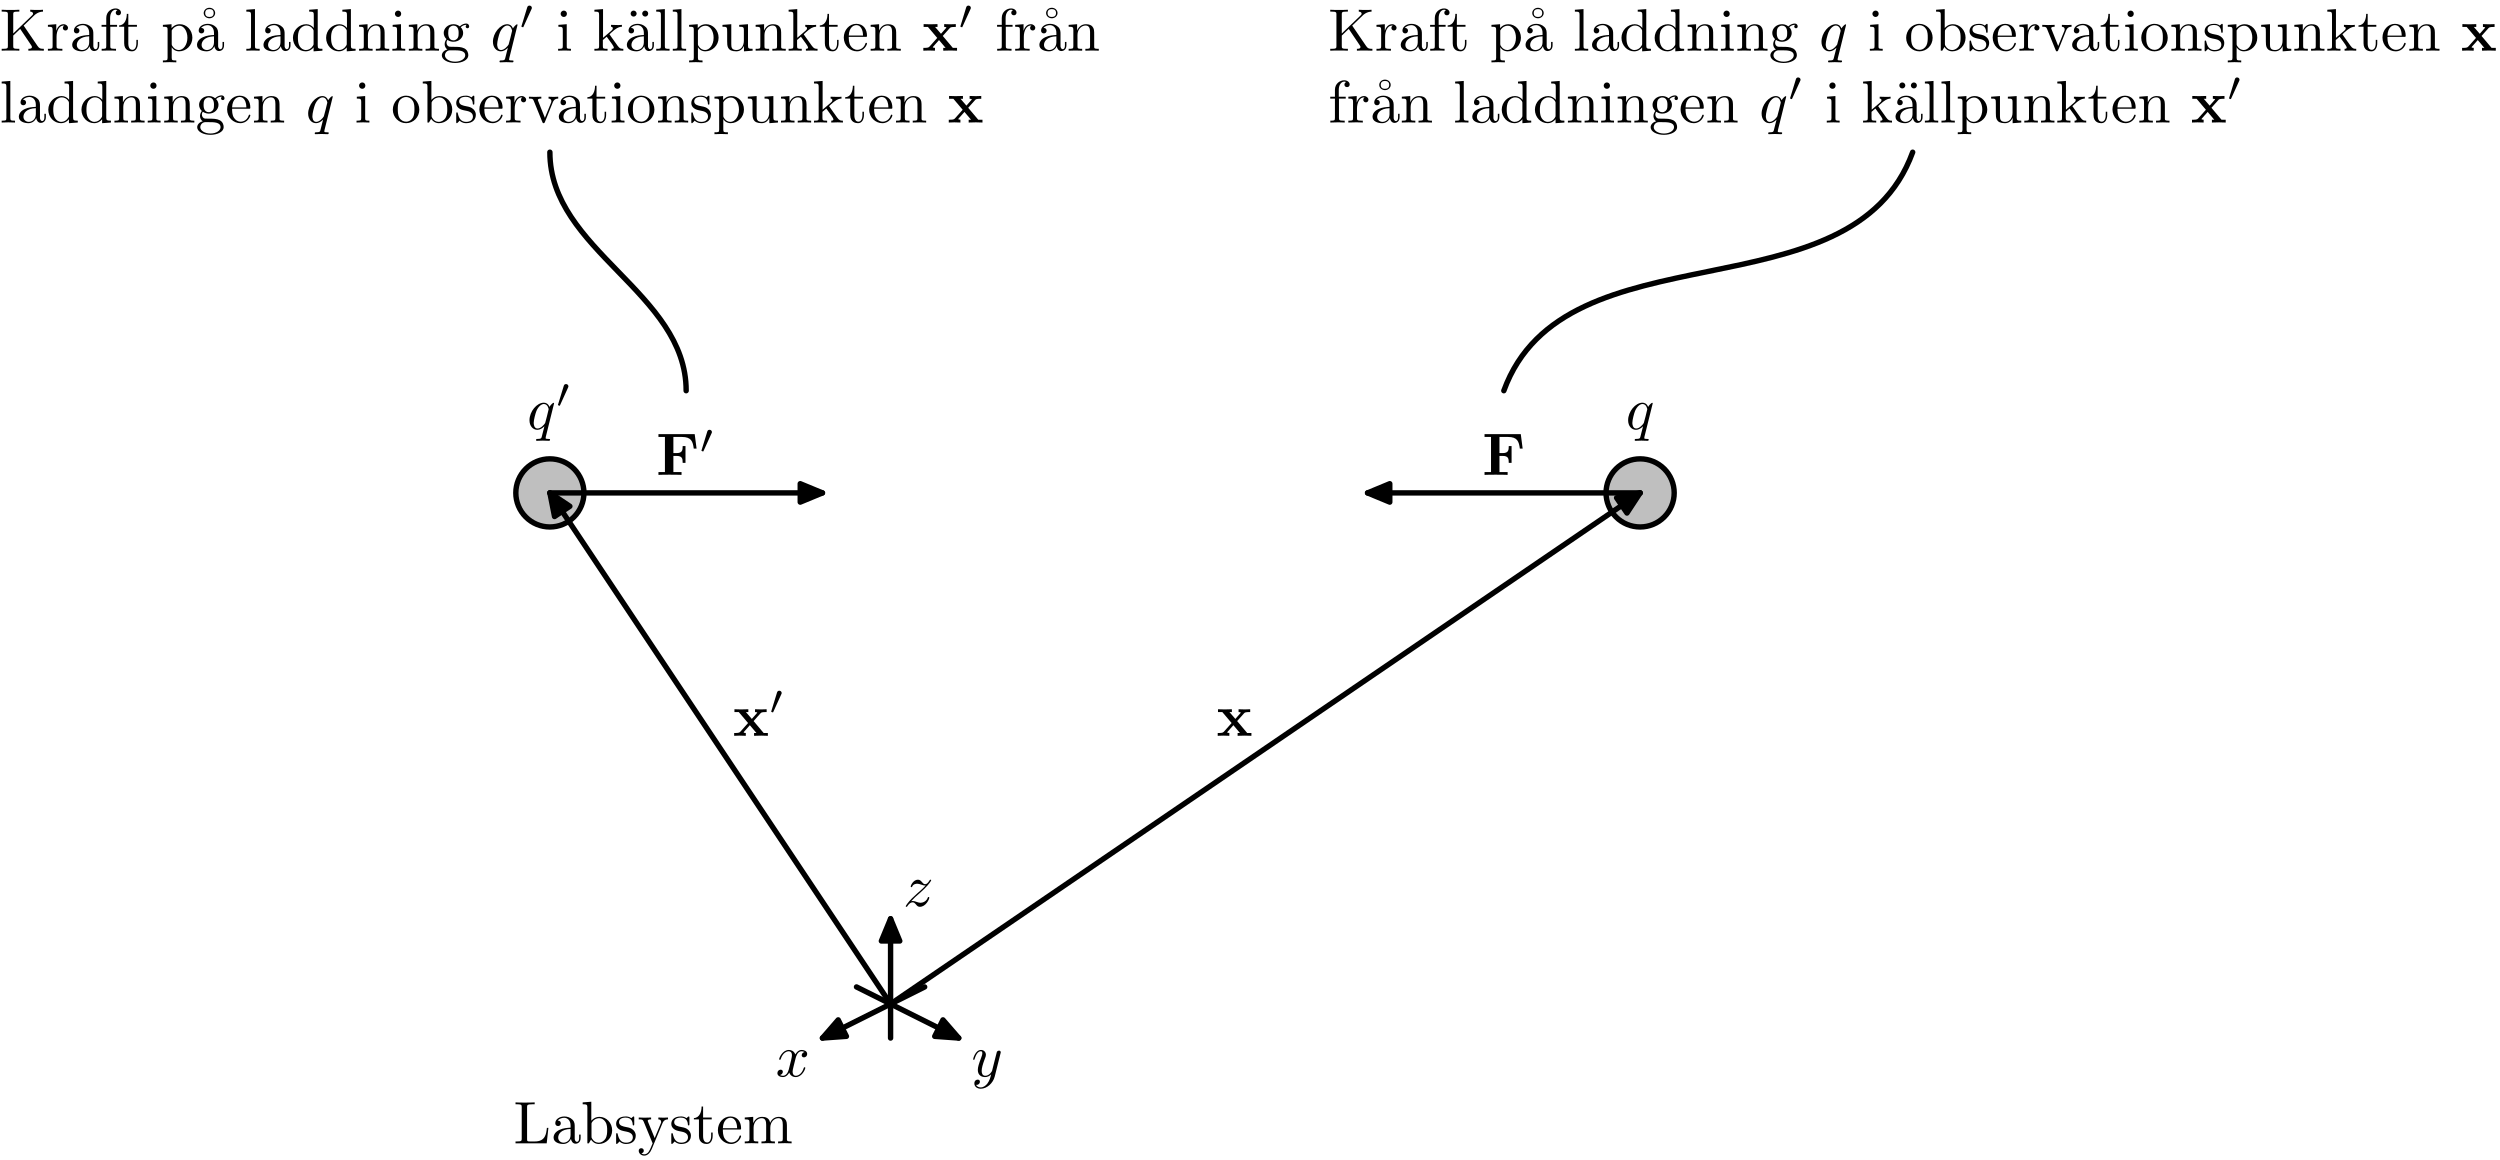 <?xml version="1.0" encoding="UTF-8"?>
<svg xmlns="http://www.w3.org/2000/svg" xmlns:xlink="http://www.w3.org/1999/xlink" width="416" height="193" viewBox="0 0 416 193">
<defs>
<g>
<g id="glyph-0-0">
<path d="M 4.5 -4.297 C 4.5 -4.344 4.469 -4.391 4.406 -4.391 C 4.297 -4.391 3.891 -4 3.734 -3.703 C 3.516 -4.25 3.125 -4.406 2.797 -4.406 C 1.625 -4.406 0.406 -2.938 0.406 -1.484 C 0.406 -0.516 0.984 0.109 1.719 0.109 C 2.141 0.109 2.531 -0.125 2.891 -0.484 C 2.797 -0.141 2.469 1.203 2.438 1.297 C 2.359 1.578 2.281 1.609 1.719 1.625 C 1.594 1.625 1.5 1.625 1.5 1.828 C 1.5 1.828 1.5 1.938 1.625 1.938 C 1.938 1.938 2.297 1.906 2.625 1.906 C 2.953 1.906 3.312 1.938 3.656 1.938 C 3.703 1.938 3.828 1.938 3.828 1.734 C 3.828 1.625 3.734 1.625 3.562 1.625 C 3.094 1.625 3.094 1.562 3.094 1.469 C 3.094 1.391 3.109 1.328 3.125 1.25 Z M 1.75 -0.109 C 1.141 -0.109 1.109 -0.875 1.109 -1.047 C 1.109 -1.531 1.391 -2.609 1.562 -3.031 C 1.875 -3.766 2.391 -4.188 2.797 -4.188 C 3.453 -4.188 3.594 -3.375 3.594 -3.312 C 3.594 -3.25 3.047 -1.062 3.016 -1.031 C 2.859 -0.75 2.297 -0.109 1.75 -0.109 Z M 1.75 -0.109 "/>
</g>
<g id="glyph-0-1">
<path d="M 3.328 -3.016 C 3.391 -3.266 3.625 -4.188 4.312 -4.188 C 4.359 -4.188 4.609 -4.188 4.812 -4.062 C 4.531 -4 4.344 -3.766 4.344 -3.516 C 4.344 -3.359 4.453 -3.172 4.719 -3.172 C 4.938 -3.172 5.25 -3.344 5.25 -3.75 C 5.25 -4.266 4.672 -4.406 4.328 -4.406 C 3.75 -4.406 3.406 -3.875 3.281 -3.656 C 3.031 -4.312 2.5 -4.406 2.203 -4.406 C 1.172 -4.406 0.594 -3.125 0.594 -2.875 C 0.594 -2.766 0.703 -2.766 0.719 -2.766 C 0.797 -2.766 0.828 -2.797 0.844 -2.875 C 1.188 -3.938 1.844 -4.188 2.188 -4.188 C 2.375 -4.188 2.719 -4.094 2.719 -3.516 C 2.719 -3.203 2.547 -2.547 2.188 -1.141 C 2.031 -0.531 1.672 -0.109 1.234 -0.109 C 1.172 -0.109 0.953 -0.109 0.734 -0.234 C 0.984 -0.297 1.203 -0.5 1.203 -0.781 C 1.203 -1.047 0.984 -1.125 0.844 -1.125 C 0.531 -1.125 0.297 -0.875 0.297 -0.547 C 0.297 -0.094 0.781 0.109 1.219 0.109 C 1.891 0.109 2.25 -0.594 2.266 -0.641 C 2.391 -0.281 2.75 0.109 3.344 0.109 C 4.375 0.109 4.938 -1.172 4.938 -1.422 C 4.938 -1.531 4.859 -1.531 4.828 -1.531 C 4.734 -1.531 4.719 -1.484 4.688 -1.422 C 4.359 -0.344 3.688 -0.109 3.375 -0.109 C 2.984 -0.109 2.828 -0.422 2.828 -0.766 C 2.828 -0.984 2.875 -1.203 2.984 -1.641 Z M 3.328 -3.016 "/>
</g>
<g id="glyph-0-2">
<path d="M 4.844 -3.797 C 4.891 -3.938 4.891 -3.953 4.891 -4.031 C 4.891 -4.203 4.75 -4.297 4.594 -4.297 C 4.5 -4.297 4.344 -4.234 4.25 -4.094 C 4.234 -4.031 4.141 -3.734 4.109 -3.547 C 4.031 -3.297 3.969 -3.016 3.906 -2.75 L 3.453 -0.953 C 3.422 -0.812 2.984 -0.109 2.328 -0.109 C 1.828 -0.109 1.719 -0.547 1.719 -0.922 C 1.719 -1.375 1.891 -2 2.219 -2.875 C 2.375 -3.281 2.422 -3.391 2.422 -3.594 C 2.422 -4.031 2.109 -4.406 1.609 -4.406 C 0.656 -4.406 0.297 -2.953 0.297 -2.875 C 0.297 -2.766 0.391 -2.766 0.406 -2.766 C 0.516 -2.766 0.516 -2.797 0.562 -2.953 C 0.844 -3.891 1.234 -4.188 1.578 -4.188 C 1.656 -4.188 1.828 -4.188 1.828 -3.875 C 1.828 -3.625 1.719 -3.359 1.656 -3.172 C 1.25 -2.109 1.078 -1.547 1.078 -1.078 C 1.078 -0.188 1.703 0.109 2.297 0.109 C 2.688 0.109 3.016 -0.062 3.297 -0.344 C 3.172 0.172 3.047 0.672 2.656 1.203 C 2.391 1.531 2.016 1.828 1.562 1.828 C 1.422 1.828 0.969 1.797 0.797 1.406 C 0.953 1.406 1.094 1.406 1.219 1.281 C 1.328 1.203 1.422 1.062 1.422 0.875 C 1.422 0.562 1.156 0.531 1.062 0.531 C 0.828 0.531 0.5 0.688 0.5 1.172 C 0.5 1.672 0.938 2.047 1.562 2.047 C 2.578 2.047 3.609 1.141 3.891 0.016 Z M 4.844 -3.797 "/>
</g>
<g id="glyph-0-3">
<path d="M 1.328 -0.828 C 1.859 -1.406 2.156 -1.656 2.516 -1.969 C 2.516 -1.969 3.125 -2.5 3.484 -2.859 C 4.438 -3.781 4.656 -4.266 4.656 -4.312 C 4.656 -4.406 4.562 -4.406 4.547 -4.406 C 4.469 -4.406 4.453 -4.391 4.391 -4.297 C 4.094 -3.812 3.891 -3.656 3.656 -3.656 C 3.406 -3.656 3.297 -3.812 3.141 -3.984 C 2.953 -4.203 2.781 -4.406 2.453 -4.406 C 1.703 -4.406 1.25 -3.484 1.25 -3.266 C 1.25 -3.219 1.281 -3.156 1.359 -3.156 C 1.453 -3.156 1.469 -3.203 1.5 -3.266 C 1.688 -3.734 2.266 -3.734 2.344 -3.734 C 2.547 -3.734 2.734 -3.672 2.969 -3.594 C 3.375 -3.438 3.484 -3.438 3.734 -3.438 C 3.375 -3.016 2.547 -2.297 2.359 -2.141 L 1.453 -1.297 C 0.781 -0.625 0.422 -0.062 0.422 0.016 C 0.422 0.109 0.531 0.109 0.547 0.109 C 0.625 0.109 0.641 0.094 0.703 -0.016 C 0.938 -0.375 1.234 -0.641 1.562 -0.641 C 1.781 -0.641 1.891 -0.547 2.141 -0.266 C 2.297 -0.047 2.484 0.109 2.766 0.109 C 3.766 0.109 4.344 -1.156 4.344 -1.422 C 4.344 -1.469 4.297 -1.531 4.219 -1.531 C 4.125 -1.531 4.109 -1.469 4.078 -1.391 C 3.844 -0.75 3.203 -0.562 2.875 -0.562 C 2.688 -0.562 2.5 -0.625 2.297 -0.688 C 1.953 -0.812 1.797 -0.859 1.594 -0.859 C 1.578 -0.859 1.422 -0.859 1.328 -0.828 Z M 1.328 -0.828 "/>
</g>
<g id="glyph-1-0">
<path d="M 2.016 -3.297 C 2.078 -3.406 2.078 -3.469 2.078 -3.516 C 2.078 -3.734 1.891 -3.891 1.672 -3.891 C 1.406 -3.891 1.328 -3.672 1.297 -3.562 L 0.375 -0.547 C 0.359 -0.531 0.328 -0.453 0.328 -0.438 C 0.328 -0.359 0.547 -0.281 0.609 -0.281 C 0.656 -0.281 0.656 -0.297 0.703 -0.406 Z M 2.016 -3.297 "/>
</g>
<g id="glyph-2-0">
<path d="M 6.422 -6.781 L 0.391 -6.781 L 0.391 -6.312 L 1.469 -6.312 L 1.469 -0.469 L 0.391 -0.469 L 0.391 0 C 0.766 -0.031 1.781 -0.031 2.219 -0.031 C 2.703 -0.031 3.781 -0.031 4.234 0 L 4.234 -0.469 L 2.875 -0.469 L 2.875 -3.156 L 3.375 -3.156 C 4.344 -3.156 4.422 -2.734 4.422 -2 L 4.891 -2 L 4.891 -4.797 L 4.422 -4.797 C 4.422 -4.062 4.344 -3.625 3.375 -3.625 L 2.875 -3.625 L 2.875 -6.312 L 4.281 -6.312 C 5.875 -6.312 6.109 -5.547 6.266 -4.375 L 6.734 -4.375 Z M 6.422 -6.781 "/>
</g>
<g id="glyph-2-1">
<path d="M 3.453 -2.453 L 4.609 -3.75 C 4.75 -3.891 4.812 -3.953 5.625 -3.953 L 5.625 -4.422 C 5.281 -4.406 4.766 -4.391 4.719 -4.391 C 4.469 -4.391 3.969 -4.422 3.688 -4.422 L 3.688 -3.953 C 3.828 -3.953 3.953 -3.938 4.062 -3.875 C 4.031 -3.812 4.031 -3.781 3.984 -3.75 L 3.156 -2.812 L 2.172 -3.953 L 2.578 -3.953 L 2.578 -4.422 C 2.312 -4.422 1.688 -4.391 1.359 -4.391 C 1.047 -4.391 0.594 -4.422 0.266 -4.422 L 0.266 -3.953 L 0.984 -3.953 L 2.531 -2.125 L 1.219 -0.656 C 1.062 -0.469 0.703 -0.469 0.219 -0.469 L 0.219 0 C 0.562 -0.016 1.094 -0.031 1.141 -0.031 C 1.391 -0.031 1.969 -0.016 2.156 0 L 2.156 -0.469 C 1.984 -0.469 1.797 -0.516 1.797 -0.578 C 1.797 -0.594 1.797 -0.594 1.859 -0.672 L 2.828 -1.766 L 3.922 -0.469 L 3.531 -0.469 L 3.531 0 C 3.797 -0.016 4.406 -0.031 4.734 -0.031 C 5.047 -0.031 5.5 -0.016 5.828 0 L 5.828 -0.469 L 5.125 -0.469 Z M 3.453 -2.453 "/>
</g>
<g id="glyph-3-0">
<path d="M 5.797 -2.578 L 5.547 -2.578 C 5.438 -1.562 5.297 -0.312 3.547 -0.312 L 2.734 -0.312 C 2.266 -0.312 2.25 -0.375 2.25 -0.703 L 2.25 -6.016 C 2.25 -6.359 2.25 -6.5 3.188 -6.5 L 3.516 -6.5 L 3.516 -6.812 C 3.156 -6.781 2.25 -6.781 1.844 -6.781 C 1.453 -6.781 0.672 -6.781 0.328 -6.812 L 0.328 -6.5 L 0.562 -6.5 C 1.328 -6.5 1.359 -6.391 1.359 -6.031 L 1.359 -0.781 C 1.359 -0.422 1.328 -0.312 0.562 -0.312 L 0.328 -0.312 L 0.328 0 L 5.516 0 Z M 5.797 -2.578 "/>
</g>
<g id="glyph-3-1">
<path d="M 3.312 -0.75 C 3.359 -0.359 3.625 0.062 4.094 0.062 C 4.312 0.062 4.922 -0.078 4.922 -0.891 L 4.922 -1.453 L 4.672 -1.453 L 4.672 -0.891 C 4.672 -0.312 4.422 -0.25 4.312 -0.25 C 3.984 -0.25 3.938 -0.703 3.938 -0.75 L 3.938 -2.734 C 3.938 -3.156 3.938 -3.547 3.578 -3.922 C 3.188 -4.312 2.688 -4.469 2.219 -4.469 C 1.391 -4.469 0.703 -4 0.703 -3.344 C 0.703 -3.047 0.906 -2.875 1.172 -2.875 C 1.453 -2.875 1.625 -3.078 1.625 -3.328 C 1.625 -3.453 1.578 -3.781 1.109 -3.781 C 1.391 -4.141 1.875 -4.25 2.188 -4.25 C 2.688 -4.25 3.25 -3.859 3.25 -2.969 L 3.25 -2.609 C 2.734 -2.578 2.047 -2.547 1.422 -2.25 C 0.672 -1.906 0.422 -1.391 0.422 -0.953 C 0.422 -0.141 1.391 0.109 2.016 0.109 C 2.672 0.109 3.125 -0.297 3.312 -0.75 Z M 3.25 -2.391 L 3.25 -1.391 C 3.25 -0.453 2.531 -0.109 2.078 -0.109 C 1.594 -0.109 1.188 -0.453 1.188 -0.953 C 1.188 -1.5 1.609 -2.328 3.25 -2.391 Z M 3.25 -2.391 "/>
</g>
<g id="glyph-3-2">
<path d="M 1.719 -3.766 L 1.719 -6.922 L 0.281 -6.812 L 0.281 -6.5 C 0.984 -6.5 1.062 -6.438 1.062 -5.938 L 1.062 0 L 1.312 0 C 1.312 -0.016 1.391 -0.156 1.672 -0.625 C 1.812 -0.391 2.234 0.109 2.969 0.109 C 4.156 0.109 5.188 -0.875 5.188 -2.156 C 5.188 -3.422 4.219 -4.406 3.078 -4.406 C 2.297 -4.406 1.875 -3.938 1.719 -3.766 Z M 1.75 -1.141 L 1.75 -3.188 C 1.75 -3.375 1.75 -3.391 1.859 -3.547 C 2.25 -4.109 2.797 -4.188 3.031 -4.188 C 3.484 -4.188 3.844 -3.922 4.078 -3.547 C 4.344 -3.141 4.359 -2.578 4.359 -2.156 C 4.359 -1.797 4.344 -1.203 4.062 -0.75 C 3.844 -0.438 3.469 -0.109 2.938 -0.109 C 2.484 -0.109 2.125 -0.344 1.891 -0.719 C 1.75 -0.922 1.75 -0.953 1.75 -1.141 Z M 1.75 -1.141 "/>
</g>
<g id="glyph-3-3">
<path d="M 2.078 -1.938 C 2.297 -1.891 3.109 -1.734 3.109 -1.016 C 3.109 -0.516 2.766 -0.109 1.984 -0.109 C 1.141 -0.109 0.781 -0.672 0.594 -1.531 C 0.562 -1.656 0.562 -1.688 0.453 -1.688 C 0.328 -1.688 0.328 -1.625 0.328 -1.453 L 0.328 -0.125 C 0.328 0.047 0.328 0.109 0.438 0.109 C 0.484 0.109 0.5 0.094 0.688 -0.094 C 0.703 -0.109 0.703 -0.125 0.891 -0.312 C 1.328 0.094 1.781 0.109 1.984 0.109 C 3.125 0.109 3.594 -0.562 3.594 -1.281 C 3.594 -1.797 3.297 -2.109 3.172 -2.219 C 2.844 -2.547 2.453 -2.625 2.031 -2.703 C 1.469 -2.812 0.812 -2.938 0.812 -3.516 C 0.812 -3.875 1.062 -4.281 1.922 -4.281 C 3.016 -4.281 3.078 -3.375 3.094 -3.078 C 3.094 -2.984 3.188 -2.984 3.203 -2.984 C 3.344 -2.984 3.344 -3.031 3.344 -3.219 L 3.344 -4.234 C 3.344 -4.391 3.344 -4.469 3.234 -4.469 C 3.188 -4.469 3.156 -4.469 3.031 -4.344 C 3 -4.312 2.906 -4.219 2.859 -4.188 C 2.484 -4.469 2.078 -4.469 1.922 -4.469 C 0.703 -4.469 0.328 -3.797 0.328 -3.234 C 0.328 -2.891 0.484 -2.609 0.75 -2.391 C 1.078 -2.141 1.359 -2.078 2.078 -1.938 Z M 2.078 -1.938 "/>
</g>
<g id="glyph-3-4">
<path d="M 4.141 -3.344 C 4.391 -3.984 4.906 -3.984 5.062 -3.984 L 5.062 -4.297 C 4.828 -4.281 4.547 -4.266 4.312 -4.266 C 4.141 -4.266 3.672 -4.281 3.453 -4.297 L 3.453 -3.984 C 3.766 -3.984 3.922 -3.812 3.922 -3.562 C 3.922 -3.453 3.906 -3.438 3.859 -3.312 L 2.844 -0.875 L 1.75 -3.547 C 1.703 -3.656 1.688 -3.688 1.688 -3.734 C 1.688 -3.984 2.047 -3.984 2.25 -3.984 L 2.25 -4.297 C 1.984 -4.281 1.328 -4.266 1.156 -4.266 C 0.891 -4.266 0.484 -4.281 0.188 -4.297 L 0.188 -3.984 C 0.672 -3.984 0.859 -3.984 1 -3.641 L 2.5 0 C 2.438 0.125 2.297 0.453 2.25 0.594 C 2.031 1.141 1.75 1.828 1.109 1.828 C 1.062 1.828 0.828 1.828 0.641 1.641 C 0.953 1.609 1.031 1.391 1.031 1.219 C 1.031 0.969 0.844 0.812 0.609 0.812 C 0.406 0.812 0.188 0.938 0.188 1.234 C 0.188 1.688 0.609 2.047 1.109 2.047 C 1.734 2.047 2.141 1.469 2.375 0.906 Z M 4.141 -3.344 "/>
</g>
<g id="glyph-3-5">
<path d="M 1.719 -3.984 L 3.156 -3.984 L 3.156 -4.297 L 1.719 -4.297 L 1.719 -6.125 L 1.469 -6.125 C 1.469 -5.312 1.172 -4.25 0.188 -4.203 L 0.188 -3.984 L 1.031 -3.984 L 1.031 -1.234 C 1.031 -0.016 1.969 0.109 2.328 0.109 C 3.031 0.109 3.312 -0.594 3.312 -1.234 L 3.312 -1.797 L 3.062 -1.797 L 3.062 -1.25 C 3.062 -0.516 2.766 -0.141 2.391 -0.141 C 1.719 -0.141 1.719 -1.047 1.719 -1.219 Z M 1.719 -3.984 "/>
</g>
<g id="glyph-3-6">
<path d="M 1.109 -2.516 C 1.172 -4 2.016 -4.25 2.359 -4.25 C 3.375 -4.25 3.484 -2.906 3.484 -2.516 Z M 1.109 -2.297 L 3.891 -2.297 C 4.109 -2.297 4.141 -2.297 4.141 -2.516 C 4.141 -3.5 3.594 -4.469 2.359 -4.469 C 1.203 -4.469 0.281 -3.438 0.281 -2.188 C 0.281 -0.859 1.328 0.109 2.469 0.109 C 3.688 0.109 4.141 -1 4.141 -1.188 C 4.141 -1.281 4.062 -1.312 4 -1.312 C 3.922 -1.312 3.891 -1.25 3.875 -1.172 C 3.531 -0.141 2.625 -0.141 2.531 -0.141 C 2.031 -0.141 1.641 -0.438 1.406 -0.812 C 1.109 -1.281 1.109 -1.938 1.109 -2.297 Z M 1.109 -2.297 "/>
</g>
<g id="glyph-3-7">
<path d="M 1.094 -3.422 L 1.094 -0.75 C 1.094 -0.312 0.984 -0.312 0.312 -0.312 L 0.312 0 C 0.672 -0.016 1.172 -0.031 1.453 -0.031 C 1.703 -0.031 2.219 -0.016 2.562 0 L 2.562 -0.312 C 1.891 -0.312 1.781 -0.312 1.781 -0.75 L 1.781 -2.594 C 1.781 -3.625 2.5 -4.188 3.125 -4.188 C 3.766 -4.188 3.875 -3.656 3.875 -3.078 L 3.875 -0.75 C 3.875 -0.312 3.766 -0.312 3.094 -0.312 L 3.094 0 C 3.438 -0.016 3.953 -0.031 4.219 -0.031 C 4.469 -0.031 5 -0.016 5.328 0 L 5.328 -0.312 C 4.672 -0.312 4.562 -0.312 4.562 -0.75 L 4.562 -2.594 C 4.562 -3.625 5.266 -4.188 5.906 -4.188 C 6.531 -4.188 6.641 -3.656 6.641 -3.078 L 6.641 -0.75 C 6.641 -0.312 6.531 -0.312 5.859 -0.312 L 5.859 0 C 6.203 -0.016 6.719 -0.031 6.984 -0.031 C 7.25 -0.031 7.766 -0.016 8.109 0 L 8.109 -0.312 C 7.594 -0.312 7.344 -0.312 7.328 -0.609 L 7.328 -2.516 C 7.328 -3.375 7.328 -3.672 7.016 -4.031 C 6.875 -4.203 6.547 -4.406 5.969 -4.406 C 5.141 -4.406 4.688 -3.812 4.531 -3.422 C 4.391 -4.297 3.656 -4.406 3.203 -4.406 C 2.469 -4.406 2 -3.984 1.719 -3.359 L 1.719 -4.406 L 0.312 -4.297 L 0.312 -3.984 C 1.016 -3.984 1.094 -3.922 1.094 -3.422 Z M 1.094 -3.422 "/>
</g>
<g id="glyph-3-8">
<path d="M 3.984 -4.172 L 5.781 -5.906 C 5.859 -5.984 6.391 -6.484 7.203 -6.5 L 7.203 -6.812 C 6.938 -6.781 6.625 -6.781 6.344 -6.781 C 5.984 -6.781 5.422 -6.781 5.078 -6.812 L 5.078 -6.5 C 5.484 -6.484 5.547 -6.266 5.547 -6.172 C 5.547 -6.016 5.438 -5.906 5.359 -5.844 L 2.25 -2.859 L 2.25 -6.031 C 2.25 -6.391 2.266 -6.5 3.031 -6.5 L 3.266 -6.5 L 3.266 -6.812 C 2.922 -6.781 2.188 -6.781 1.797 -6.781 C 1.422 -6.781 0.672 -6.781 0.328 -6.812 L 0.328 -6.5 L 0.562 -6.5 C 1.328 -6.5 1.359 -6.391 1.359 -6.031 L 1.359 -0.781 C 1.359 -0.422 1.328 -0.312 0.562 -0.312 L 0.328 -0.312 L 0.328 0 C 0.672 -0.031 1.422 -0.031 1.797 -0.031 C 2.172 -0.031 2.922 -0.031 3.266 0 L 3.266 -0.312 L 3.031 -0.312 C 2.266 -0.312 2.25 -0.422 2.25 -0.781 L 2.25 -2.516 L 3.406 -3.625 L 5.203 -0.953 C 5.266 -0.859 5.359 -0.734 5.359 -0.609 C 5.359 -0.312 4.969 -0.312 4.766 -0.312 L 4.766 0 C 5.109 -0.031 5.812 -0.031 6.188 -0.031 C 6.547 -0.031 6.922 -0.016 7.344 0 L 7.344 -0.312 C 6.797 -0.312 6.594 -0.344 6.297 -0.781 Z M 3.984 -4.172 "/>
</g>
<g id="glyph-3-9">
<path d="M 1.672 -3.312 L 1.672 -4.406 L 0.281 -4.297 L 0.281 -3.984 C 0.984 -3.984 1.062 -3.922 1.062 -3.422 L 1.062 -0.75 C 1.062 -0.312 0.953 -0.312 0.281 -0.312 L 0.281 0 C 0.672 -0.016 1.141 -0.031 1.422 -0.031 C 1.812 -0.031 2.281 -0.031 2.688 0 L 2.688 -0.312 L 2.469 -0.312 C 1.734 -0.312 1.719 -0.422 1.719 -0.781 L 1.719 -2.312 C 1.719 -3.297 2.141 -4.188 2.891 -4.188 C 2.953 -4.188 2.984 -4.188 3 -4.172 C 2.969 -4.172 2.766 -4.047 2.766 -3.781 C 2.766 -3.516 2.984 -3.359 3.203 -3.359 C 3.375 -3.359 3.625 -3.484 3.625 -3.797 C 3.625 -4.109 3.312 -4.406 2.891 -4.406 C 2.156 -4.406 1.797 -3.734 1.672 -3.312 Z M 1.672 -3.312 "/>
</g>
<g id="glyph-3-10">
<path d="M 1.75 -4.297 L 1.75 -5.453 C 1.75 -6.328 2.219 -6.812 2.656 -6.812 C 2.688 -6.812 2.844 -6.812 2.984 -6.734 C 2.875 -6.703 2.688 -6.562 2.688 -6.312 C 2.688 -6.094 2.844 -5.891 3.125 -5.891 C 3.406 -5.891 3.562 -6.094 3.562 -6.328 C 3.562 -6.703 3.188 -7.031 2.656 -7.031 C 1.969 -7.031 1.109 -6.5 1.109 -5.438 L 1.109 -4.297 L 0.328 -4.297 L 0.328 -3.984 L 1.109 -3.984 L 1.109 -0.75 C 1.109 -0.312 1 -0.312 0.344 -0.312 L 0.344 0 C 0.734 -0.016 1.203 -0.031 1.469 -0.031 C 1.875 -0.031 2.344 -0.031 2.734 0 L 2.734 -0.312 L 2.531 -0.312 C 1.797 -0.312 1.781 -0.422 1.781 -0.781 L 1.781 -3.984 L 2.906 -3.984 L 2.906 -4.297 Z M 1.75 -4.297 "/>
</g>
<g id="glyph-3-11">
<path d="M 1.719 -3.75 L 1.719 -4.406 L 0.281 -4.297 L 0.281 -3.984 C 0.984 -3.984 1.062 -3.922 1.062 -3.484 L 1.062 1.172 C 1.062 1.625 0.953 1.625 0.281 1.625 L 0.281 1.938 C 0.625 1.922 1.141 1.906 1.391 1.906 C 1.672 1.906 2.172 1.922 2.516 1.938 L 2.516 1.625 C 1.859 1.625 1.75 1.625 1.75 1.172 L 1.75 -0.594 C 1.797 -0.422 2.219 0.109 2.969 0.109 C 4.156 0.109 5.188 -0.875 5.188 -2.156 C 5.188 -3.422 4.234 -4.406 3.109 -4.406 C 2.328 -4.406 1.906 -3.969 1.719 -3.75 Z M 1.75 -1.141 L 1.75 -3.359 C 2.031 -3.875 2.516 -4.156 3.031 -4.156 C 3.766 -4.156 4.359 -3.281 4.359 -2.156 C 4.359 -0.953 3.672 -0.109 2.938 -0.109 C 2.531 -0.109 2.156 -0.312 1.891 -0.719 C 1.75 -0.922 1.75 -0.938 1.75 -1.141 Z M 1.75 -1.141 "/>
</g>
<g id="glyph-3-12">
<path d="M 4.688 -6.266 C 4.688 -6.734 4.281 -7.141 3.734 -7.141 C 3.172 -7.141 2.781 -6.703 2.781 -6.266 C 2.781 -5.766 3.219 -5.391 3.734 -5.391 C 4.281 -5.391 4.688 -5.797 4.688 -6.266 Z M 3.734 -5.609 C 3.312 -5.609 3.031 -5.797 3.031 -6.266 C 3.031 -6.719 3.297 -6.922 3.734 -6.922 C 4.156 -6.922 4.438 -6.734 4.438 -6.266 C 4.438 -5.812 4.172 -5.609 3.734 -5.609 Z M 3.734 -5.609 "/>
</g>
<g id="glyph-3-13">
<path d="M 1.766 -6.922 L 0.328 -6.812 L 0.328 -6.5 C 1.031 -6.5 1.109 -6.438 1.109 -5.938 L 1.109 -0.75 C 1.109 -0.312 1 -0.312 0.328 -0.312 L 0.328 0 C 0.656 -0.016 1.188 -0.031 1.438 -0.031 C 1.688 -0.031 2.172 -0.016 2.547 0 L 2.547 -0.312 C 1.875 -0.312 1.766 -0.312 1.766 -0.75 Z M 1.766 -6.922 "/>
</g>
<g id="glyph-3-14">
<path d="M 3.781 -0.547 L 3.781 0.109 L 5.25 0 L 5.25 -0.312 C 4.562 -0.312 4.469 -0.375 4.469 -0.875 L 4.469 -6.922 L 3.047 -6.812 L 3.047 -6.5 C 3.734 -6.5 3.812 -6.438 3.812 -5.938 L 3.812 -3.781 C 3.531 -4.141 3.094 -4.406 2.562 -4.406 C 1.391 -4.406 0.344 -3.422 0.344 -2.141 C 0.344 -0.875 1.312 0.109 2.453 0.109 C 3.094 0.109 3.531 -0.234 3.781 -0.547 Z M 3.781 -3.219 L 3.781 -1.172 C 3.781 -1 3.781 -0.984 3.672 -0.812 C 3.375 -0.328 2.938 -0.109 2.5 -0.109 C 2.047 -0.109 1.688 -0.375 1.453 -0.75 C 1.203 -1.156 1.172 -1.719 1.172 -2.141 C 1.172 -2.5 1.188 -3.094 1.469 -3.547 C 1.688 -3.859 2.062 -4.188 2.609 -4.188 C 2.953 -4.188 3.375 -4.031 3.672 -3.594 C 3.781 -3.422 3.781 -3.406 3.781 -3.219 Z M 3.781 -3.219 "/>
</g>
<g id="glyph-3-15">
<path d="M 1.094 -3.422 L 1.094 -0.75 C 1.094 -0.312 0.984 -0.312 0.312 -0.312 L 0.312 0 C 0.672 -0.016 1.172 -0.031 1.453 -0.031 C 1.703 -0.031 2.219 -0.016 2.562 0 L 2.562 -0.312 C 1.891 -0.312 1.781 -0.312 1.781 -0.75 L 1.781 -2.594 C 1.781 -3.625 2.5 -4.188 3.125 -4.188 C 3.766 -4.188 3.875 -3.656 3.875 -3.078 L 3.875 -0.75 C 3.875 -0.312 3.766 -0.312 3.094 -0.312 L 3.094 0 C 3.438 -0.016 3.953 -0.031 4.219 -0.031 C 4.469 -0.031 5 -0.016 5.328 0 L 5.328 -0.312 C 4.812 -0.312 4.562 -0.312 4.562 -0.609 L 4.562 -2.516 C 4.562 -3.375 4.562 -3.672 4.25 -4.031 C 4.109 -4.203 3.781 -4.406 3.203 -4.406 C 2.469 -4.406 2 -3.984 1.719 -3.359 L 1.719 -4.406 L 0.312 -4.297 L 0.312 -3.984 C 1.016 -3.984 1.094 -3.922 1.094 -3.422 Z M 1.094 -3.422 "/>
</g>
<g id="glyph-3-16">
<path d="M 1.766 -4.406 L 0.375 -4.297 L 0.375 -3.984 C 1.016 -3.984 1.109 -3.922 1.109 -3.438 L 1.109 -0.75 C 1.109 -0.312 1 -0.312 0.328 -0.312 L 0.328 0 C 0.641 -0.016 1.188 -0.031 1.422 -0.031 C 1.781 -0.031 2.125 -0.016 2.469 0 L 2.469 -0.312 C 1.797 -0.312 1.766 -0.359 1.766 -0.75 Z M 1.797 -6.141 C 1.797 -6.453 1.562 -6.672 1.281 -6.672 C 0.969 -6.672 0.75 -6.406 0.75 -6.141 C 0.75 -5.875 0.969 -5.609 1.281 -5.609 C 1.562 -5.609 1.797 -5.828 1.797 -6.141 Z M 1.797 -6.141 "/>
</g>
<g id="glyph-3-17">
<path d="M 2.219 -1.719 C 1.344 -1.719 1.344 -2.719 1.344 -2.938 C 1.344 -3.203 1.359 -3.531 1.5 -3.781 C 1.578 -3.891 1.812 -4.172 2.219 -4.172 C 3.078 -4.172 3.078 -3.188 3.078 -2.953 C 3.078 -2.688 3.078 -2.359 2.922 -2.109 C 2.844 -2 2.609 -1.719 2.219 -1.719 Z M 1.062 -1.328 C 1.062 -1.359 1.062 -1.594 1.219 -1.797 C 1.609 -1.516 2.031 -1.484 2.219 -1.484 C 3.141 -1.484 3.828 -2.172 3.828 -2.938 C 3.828 -3.312 3.672 -3.672 3.422 -3.906 C 3.781 -4.25 4.141 -4.297 4.312 -4.297 C 4.344 -4.297 4.391 -4.297 4.422 -4.281 C 4.312 -4.25 4.25 -4.141 4.25 -4.016 C 4.25 -3.844 4.391 -3.734 4.547 -3.734 C 4.641 -3.734 4.828 -3.797 4.828 -4.031 C 4.828 -4.203 4.719 -4.516 4.328 -4.516 C 4.125 -4.516 3.688 -4.453 3.266 -4.047 C 2.844 -4.375 2.438 -4.406 2.219 -4.406 C 1.281 -4.406 0.594 -3.719 0.594 -2.953 C 0.594 -2.516 0.812 -2.141 1.062 -1.922 C 0.938 -1.781 0.75 -1.453 0.75 -1.094 C 0.75 -0.781 0.891 -0.406 1.203 -0.203 C 0.594 -0.047 0.281 0.391 0.281 0.781 C 0.281 1.5 1.266 2.047 2.484 2.047 C 3.656 2.047 4.688 1.547 4.688 0.766 C 4.688 0.422 4.562 -0.094 4.047 -0.375 C 3.516 -0.641 2.938 -0.641 2.328 -0.641 C 2.078 -0.641 1.656 -0.641 1.578 -0.656 C 1.266 -0.703 1.062 -1 1.062 -1.328 Z M 2.5 1.828 C 1.484 1.828 0.797 1.312 0.797 0.781 C 0.797 0.328 1.172 -0.047 1.609 -0.062 L 2.203 -0.062 C 3.062 -0.062 4.172 -0.062 4.172 0.781 C 4.172 1.328 3.469 1.828 2.5 1.828 Z M 2.5 1.828 "/>
</g>
<g id="glyph-3-18">
<path d="M 1.062 -0.75 C 1.062 -0.312 0.953 -0.312 0.281 -0.312 L 0.281 0 C 0.609 -0.016 1.078 -0.031 1.359 -0.031 C 1.672 -0.031 2.062 -0.016 2.469 0 L 2.469 -0.312 C 1.797 -0.312 1.688 -0.312 1.688 -0.75 L 1.688 -1.781 L 2.328 -2.328 C 3.094 -1.281 3.516 -0.719 3.516 -0.531 C 3.516 -0.344 3.344 -0.312 3.156 -0.312 L 3.156 0 C 3.422 -0.016 4.016 -0.031 4.234 -0.031 C 4.516 -0.031 4.812 -0.016 5.094 0 L 5.094 -0.312 C 4.719 -0.312 4.5 -0.312 4.125 -0.844 L 2.859 -2.625 C 2.844 -2.641 2.797 -2.703 2.797 -2.734 C 2.797 -2.766 3.516 -3.375 3.609 -3.453 C 4.234 -3.953 4.656 -3.984 4.859 -3.984 L 4.859 -4.297 C 4.578 -4.266 4.453 -4.266 4.172 -4.266 C 3.812 -4.266 3.188 -4.281 3.047 -4.297 L 3.047 -3.984 C 3.234 -3.984 3.344 -3.875 3.344 -3.734 C 3.344 -3.531 3.203 -3.422 3.125 -3.344 L 1.719 -2.141 L 1.719 -6.922 L 0.281 -6.812 L 0.281 -6.5 C 0.984 -6.5 1.062 -6.438 1.062 -5.938 Z M 1.062 -0.75 "/>
</g>
<g id="glyph-3-19">
<path d="M 2.031 -6.172 C 2.031 -6.406 1.828 -6.672 1.531 -6.672 C 1.25 -6.672 1.031 -6.453 1.031 -6.172 C 1.031 -5.891 1.25 -5.672 1.531 -5.672 C 1.828 -5.672 2.031 -5.938 2.031 -6.172 Z M 3.953 -6.172 C 3.953 -6.453 3.734 -6.672 3.453 -6.672 C 3.156 -6.672 2.953 -6.406 2.953 -6.172 C 2.953 -5.938 3.156 -5.672 3.453 -5.672 C 3.734 -5.672 3.953 -5.891 3.953 -6.172 Z M 3.953 -6.172 "/>
</g>
<g id="glyph-3-20">
<path d="M 3.891 -0.781 L 3.891 0.109 L 5.328 0 L 5.328 -0.312 C 4.641 -0.312 4.562 -0.375 4.562 -0.875 L 4.562 -4.406 L 3.094 -4.297 L 3.094 -3.984 C 3.781 -3.984 3.875 -3.922 3.875 -3.422 L 3.875 -1.656 C 3.875 -0.781 3.391 -0.109 2.656 -0.109 C 1.828 -0.109 1.781 -0.578 1.781 -1.094 L 1.781 -4.406 L 0.312 -4.297 L 0.312 -3.984 C 1.094 -3.984 1.094 -3.953 1.094 -3.078 L 1.094 -1.578 C 1.094 -0.797 1.094 0.109 2.609 0.109 C 3.172 0.109 3.609 -0.172 3.891 -0.781 Z M 3.891 -0.781 "/>
</g>
<g id="glyph-3-21">
<path d="M 4.688 -2.141 C 4.688 -3.406 3.703 -4.469 2.5 -4.469 C 1.25 -4.469 0.281 -3.375 0.281 -2.141 C 0.281 -0.844 1.312 0.109 2.484 0.109 C 3.688 0.109 4.688 -0.875 4.688 -2.141 Z M 2.5 -0.141 C 2.062 -0.141 1.625 -0.344 1.359 -0.812 C 1.109 -1.25 1.109 -1.859 1.109 -2.219 C 1.109 -2.609 1.109 -3.141 1.344 -3.578 C 1.609 -4.031 2.078 -4.25 2.484 -4.25 C 2.922 -4.25 3.344 -4.031 3.609 -3.594 C 3.875 -3.172 3.875 -2.594 3.875 -2.219 C 3.875 -1.859 3.875 -1.312 3.656 -0.875 C 3.422 -0.422 2.984 -0.141 2.5 -0.141 Z M 2.5 -0.141 "/>
</g>
<g id="glyph-3-22">
<path d="M 4.141 -3.312 C 4.234 -3.547 4.406 -3.984 5.062 -3.984 L 5.062 -4.297 C 4.828 -4.281 4.547 -4.266 4.312 -4.266 C 4.078 -4.266 3.625 -4.281 3.453 -4.297 L 3.453 -3.984 C 3.812 -3.984 3.922 -3.75 3.922 -3.562 C 3.922 -3.469 3.906 -3.422 3.875 -3.312 L 2.844 -0.781 L 1.734 -3.562 C 1.672 -3.688 1.672 -3.703 1.672 -3.734 C 1.672 -3.984 2.062 -3.984 2.25 -3.984 L 2.25 -4.297 C 1.938 -4.281 1.391 -4.266 1.156 -4.266 C 0.891 -4.266 0.484 -4.281 0.188 -4.297 L 0.188 -3.984 C 0.812 -3.984 0.859 -3.922 0.984 -3.625 L 2.422 -0.078 C 2.484 0.062 2.5 0.109 2.625 0.109 C 2.766 0.109 2.797 0.016 2.844 -0.078 Z M 4.141 -3.312 "/>
</g>
</g>
</defs>
<path fill-rule="nonzero" fill="rgb(75%, 75%, 75%)" fill-opacity="1" d="M 97.168 82.02 C 97.168 80.516 96.57 79.074 95.508 78.012 C 94.445 76.949 93.004 76.352 91.5 76.352 C 89.996 76.352 88.555 76.949 87.492 78.012 C 86.43 79.074 85.832 80.516 85.832 82.02 C 85.832 83.523 86.43 84.965 87.492 86.027 C 88.555 87.094 89.996 87.688 91.5 87.688 C 93.004 87.688 94.445 87.094 95.508 86.027 C 96.57 84.965 97.168 83.523 97.168 82.02 "/>
<path fill="none" stroke-width="9" stroke-linecap="butt" stroke-linejoin="round" stroke="rgb(0%, 0%, 0%)" stroke-opacity="1" stroke-miterlimit="10" d="M 1951.68 6379.805 C 1951.68 6394.844 1945.703 6409.258 1935.078 6419.883 C 1924.453 6430.508 1910.039 6436.484 1895 6436.484 C 1879.961 6436.484 1865.547 6430.508 1854.922 6419.883 C 1844.297 6409.258 1838.32 6394.844 1838.32 6379.805 C 1838.32 6364.766 1844.297 6350.352 1854.922 6339.727 C 1865.547 6329.062 1879.961 6323.125 1895 6323.125 C 1910.039 6323.125 1924.453 6329.062 1935.078 6339.727 C 1945.703 6350.352 1951.68 6364.766 1951.68 6379.805 Z M 1951.68 6379.805 " transform="matrix(0.1, 0, 0, -0.1, -98, 720)"/>
<path fill-rule="nonzero" fill="rgb(75%, 75%, 75%)" fill-opacity="1" d="M 278.586 82.02 C 278.586 80.516 277.988 79.074 276.926 78.012 C 275.863 76.949 274.422 76.352 272.918 76.352 C 271.414 76.352 269.973 76.949 268.906 78.012 C 267.844 79.074 267.246 80.516 267.246 82.02 C 267.246 83.523 267.844 84.965 268.906 86.027 C 269.973 87.094 271.414 87.688 272.918 87.688 C 274.422 87.688 275.863 87.094 276.926 86.027 C 277.988 84.965 278.586 83.523 278.586 82.02 "/>
<path fill="none" stroke-width="9" stroke-linecap="butt" stroke-linejoin="round" stroke="rgb(0%, 0%, 0%)" stroke-opacity="1" stroke-miterlimit="10" d="M 3765.859 6379.805 C 3765.859 6394.844 3759.883 6409.258 3749.258 6419.883 C 3738.633 6430.508 3724.219 6436.484 3709.18 6436.484 C 3694.141 6436.484 3679.727 6430.508 3669.062 6419.883 C 3658.438 6409.258 3652.461 6394.844 3652.461 6379.805 C 3652.461 6364.766 3658.438 6350.352 3669.062 6339.727 C 3679.727 6329.062 3694.141 6323.125 3709.18 6323.125 C 3724.219 6323.125 3738.633 6329.062 3749.258 6339.727 C 3759.883 6350.352 3765.859 6364.766 3765.859 6379.805 Z M 3765.859 6379.805 " transform="matrix(0.1, 0, 0, -0.1, -98, 720)"/>
<g fill="rgb(0%, 0%, 0%)" fill-opacity="1">
<use xlink:href="#glyph-0-0" x="87.7" y="71.413"/>
</g>
<g fill="rgb(0%, 0%, 0%)" fill-opacity="1">
<use xlink:href="#glyph-1-0" x="92.505" y="67.798"/>
</g>
<g fill="rgb(0%, 0%, 0%)" fill-opacity="1">
<use xlink:href="#glyph-0-0" x="270.514" y="71.413"/>
</g>
<path fill="none" stroke-width="9" stroke-linecap="round" stroke-linejoin="round" stroke="rgb(0%, 0%, 0%)" stroke-opacity="1" stroke-miterlimit="10" d="M 1895 6379.805 L 2348.555 6379.805 " transform="matrix(0.1, 0, 0, -0.1, -98, 720)"/>
<path fill-rule="nonzero" fill="rgb(0%, 0%, 0%)" fill-opacity="1" d="M 133.16 83.551 L 136.855 82.02 L 133.16 80.488 "/>
<path fill="none" stroke-width="9" stroke-linecap="round" stroke-linejoin="round" stroke="rgb(0%, 0%, 0%)" stroke-opacity="1" stroke-miterlimit="10" d="M 2311.602 6364.492 L 2348.555 6379.805 L 2311.602 6395.117 Z M 2311.602 6364.492 " transform="matrix(0.1, 0, 0, -0.1, -98, 720)"/>
<path fill="none" stroke-width="9" stroke-linecap="round" stroke-linejoin="round" stroke="rgb(0%, 0%, 0%)" stroke-opacity="1" stroke-miterlimit="10" d="M 3709.18 6379.805 L 3255.625 6379.805 " transform="matrix(0.1, 0, 0, -0.1, -98, 720)"/>
<path fill-rule="nonzero" fill="rgb(0%, 0%, 0%)" fill-opacity="1" d="M 231.258 80.488 L 227.562 82.02 L 231.258 83.551 "/>
<path fill="none" stroke-width="9" stroke-linecap="round" stroke-linejoin="round" stroke="rgb(0%, 0%, 0%)" stroke-opacity="1" stroke-miterlimit="10" d="M 3292.578 6395.117 L 3255.625 6379.805 L 3292.578 6364.492 Z M 3292.578 6395.117 " transform="matrix(0.1, 0, 0, -0.1, -98, 720)"/>
<g fill="rgb(0%, 0%, 0%)" fill-opacity="1">
<use xlink:href="#glyph-2-0" x="109.175" y="79.02"/>
</g>
<g fill="rgb(0%, 0%, 0%)" fill-opacity="1">
<use xlink:href="#glyph-1-0" x="116.384" y="75.405"/>
</g>
<g fill="rgb(0%, 0%, 0%)" fill-opacity="1">
<use xlink:href="#glyph-2-0" x="246.636" y="79.02"/>
</g>
<path fill="none" stroke-width="9" stroke-linecap="round" stroke-linejoin="round" stroke="rgb(0%, 0%, 0%)" stroke-opacity="1" stroke-miterlimit="10" d="M 2518.633 5557.734 L 2348.555 5472.695 " transform="matrix(0.1, 0, 0, -0.1, -98, 720)"/>
<path fill-rule="nonzero" fill="rgb(0%, 0%, 0%)" fill-opacity="1" d="M 139.477 169.707 L 136.855 172.73 L 140.844 172.445 "/>
<path fill="none" stroke-width="9" stroke-linecap="round" stroke-linejoin="round" stroke="rgb(0%, 0%, 0%)" stroke-opacity="1" stroke-miterlimit="10" d="M 2374.766 5502.93 L 2348.555 5472.695 L 2388.438 5475.547 Z M 2374.766 5502.93 " transform="matrix(0.1, 0, 0, -0.1, -98, 720)"/>
<path fill="none" stroke-width="9" stroke-linecap="round" stroke-linejoin="round" stroke="rgb(0%, 0%, 0%)" stroke-opacity="1" stroke-miterlimit="10" d="M 2405.234 5557.734 L 2575.312 5472.695 " transform="matrix(0.1, 0, 0, -0.1, -98, 720)"/>
<path fill-rule="nonzero" fill="rgb(0%, 0%, 0%)" fill-opacity="1" d="M 155.539 172.445 L 159.531 172.73 L 156.91 169.707 "/>
<path fill="none" stroke-width="9" stroke-linecap="round" stroke-linejoin="round" stroke="rgb(0%, 0%, 0%)" stroke-opacity="1" stroke-miterlimit="10" d="M 2535.391 5475.547 L 2575.312 5472.695 L 2549.102 5502.93 Z M 2535.391 5475.547 " transform="matrix(0.1, 0, 0, -0.1, -98, 720)"/>
<path fill="none" stroke-width="9" stroke-linecap="round" stroke-linejoin="round" stroke="rgb(0%, 0%, 0%)" stroke-opacity="1" stroke-miterlimit="10" d="M 2461.914 5472.695 L 2461.914 5671.133 " transform="matrix(0.1, 0, 0, -0.1, -98, 720)"/>
<path fill-rule="nonzero" fill="rgb(0%, 0%, 0%)" fill-opacity="1" d="M 149.723 156.582 L 148.191 152.887 L 146.66 156.582 "/>
<path fill="none" stroke-width="9" stroke-linecap="round" stroke-linejoin="round" stroke="rgb(0%, 0%, 0%)" stroke-opacity="1" stroke-miterlimit="10" d="M 2477.227 5634.18 L 2461.914 5671.133 L 2446.602 5634.18 Z M 2477.227 5634.18 " transform="matrix(0.1, 0, 0, -0.1, -98, 720)"/>
<g fill="rgb(0%, 0%, 0%)" fill-opacity="1">
<use xlink:href="#glyph-0-1" x="129.061" y="179.118"/>
</g>
<g fill="rgb(0%, 0%, 0%)" fill-opacity="1">
<use xlink:href="#glyph-0-2" x="161.632" y="179.118"/>
</g>
<g fill="rgb(0%, 0%, 0%)" fill-opacity="1">
<use xlink:href="#glyph-0-3" x="150.293" y="150.786"/>
</g>
<path fill="none" stroke-width="9" stroke-linecap="round" stroke-linejoin="round" stroke="rgb(0%, 0%, 0%)" stroke-opacity="1" stroke-miterlimit="10" d="M 2461.914 5529.414 L 1895 6379.805 " transform="matrix(0.1, 0, 0, -0.1, -98, 720)"/>
<path fill-rule="nonzero" fill="rgb(0%, 0%, 0%)" fill-opacity="1" d="M 94.824 84.246 L 91.5 82.02 L 92.277 85.945 "/>
<path fill="none" stroke-width="9" stroke-linecap="round" stroke-linejoin="round" stroke="rgb(0%, 0%, 0%)" stroke-opacity="1" stroke-miterlimit="10" d="M 1928.242 6357.539 L 1895 6379.805 L 1902.773 6340.547 Z M 1928.242 6357.539 " transform="matrix(0.1, 0, 0, -0.1, -98, 720)"/>
<g fill="rgb(0%, 0%, 0%)" fill-opacity="1">
<use xlink:href="#glyph-2-1" x="121.946" y="122.439"/>
</g>
<g fill="rgb(0%, 0%, 0%)" fill-opacity="1">
<use xlink:href="#glyph-1-0" x="127.992" y="118.824"/>
</g>
<path fill="none" stroke-width="9" stroke-linecap="round" stroke-linejoin="round" stroke="rgb(0%, 0%, 0%)" stroke-opacity="1" stroke-miterlimit="10" d="M 2461.914 5529.414 L 3709.18 6379.805 " transform="matrix(0.1, 0, 0, -0.1, -98, 720)"/>
<path fill-rule="nonzero" fill="rgb(0%, 0%, 0%)" fill-opacity="1" d="M 270.727 85.367 L 272.918 82.02 L 269 82.836 "/>
<path fill="none" stroke-width="9" stroke-linecap="round" stroke-linejoin="round" stroke="rgb(0%, 0%, 0%)" stroke-opacity="1" stroke-miterlimit="10" d="M 3687.266 6346.328 L 3709.18 6379.805 L 3670 6371.641 Z M 3687.266 6346.328 " transform="matrix(0.1, 0, 0, -0.1, -98, 720)"/>
<g fill="rgb(0%, 0%, 0%)" fill-opacity="1">
<use xlink:href="#glyph-2-1" x="202.408" y="122.439"/>
</g>
<g fill="rgb(0%, 0%, 0%)" fill-opacity="1">
<use xlink:href="#glyph-3-0" x="85.455" y="190.25"/>
</g>
<g fill="rgb(0%, 0%, 0%)" fill-opacity="1">
<use xlink:href="#glyph-3-1" x="91.695" y="190.25"/>
</g>
<g fill="rgb(0%, 0%, 0%)" fill-opacity="1">
<use xlink:href="#glyph-3-2" x="96.675" y="190.25"/>
</g>
<g fill="rgb(0%, 0%, 0%)" fill-opacity="1">
<use xlink:href="#glyph-3-3" x="102.195" y="190.25"/>
</g>
<g fill="rgb(0%, 0%, 0%)" fill-opacity="1">
<use xlink:href="#glyph-3-4" x="106.095" y="190.25"/>
</g>
<g fill="rgb(0%, 0%, 0%)" fill-opacity="1">
<use xlink:href="#glyph-3-3" x="111.375" y="190.25"/>
</g>
<g fill="rgb(0%, 0%, 0%)" fill-opacity="1">
<use xlink:href="#glyph-3-5" x="115.275" y="190.25"/>
</g>
<g fill="rgb(0%, 0%, 0%)" fill-opacity="1">
<use xlink:href="#glyph-3-6" x="119.175" y="190.25"/>
</g>
<g fill="rgb(0%, 0%, 0%)" fill-opacity="1">
<use xlink:href="#glyph-3-7" x="123.615" y="190.25"/>
</g>
<g fill="rgb(0%, 0%, 0%)" fill-opacity="1">
<use xlink:href="#glyph-3-8" x="-0.048" y="8.434"/>
</g>
<g fill="rgb(0%, 0%, 0%)" fill-opacity="1">
<use xlink:href="#glyph-3-9" x="7.692" y="8.434"/>
</g>
<g fill="rgb(0%, 0%, 0%)" fill-opacity="1">
<use xlink:href="#glyph-3-1" x="11.592" y="8.434"/>
</g>
<g fill="rgb(0%, 0%, 0%)" fill-opacity="1">
<use xlink:href="#glyph-3-10" x="16.572" y="8.434"/>
</g>
<g fill="rgb(0%, 0%, 0%)" fill-opacity="1">
<use xlink:href="#glyph-3-5" x="19.632" y="8.434"/>
</g>
<g fill="rgb(0%, 0%, 0%)" fill-opacity="1">
<use xlink:href="#glyph-3-11" x="26.824" y="8.434"/>
</g>
<g fill="rgb(0%, 0%, 0%)" fill-opacity="1">
<use xlink:href="#glyph-3-12" x="31.114" y="8.434"/>
</g>
<g fill="rgb(0%, 0%, 0%)" fill-opacity="1">
<use xlink:href="#glyph-3-1" x="32.359" y="8.434"/>
</g>
<g fill="rgb(0%, 0%, 0%)" fill-opacity="1">
<use xlink:href="#glyph-3-13" x="40.661" y="8.434"/>
<use xlink:href="#glyph-3-1" x="43.421" y="8.434"/>
</g>
<g fill="rgb(0%, 0%, 0%)" fill-opacity="1">
<use xlink:href="#glyph-3-14" x="48.401" y="8.434"/>
</g>
<g fill="rgb(0%, 0%, 0%)" fill-opacity="1">
<use xlink:href="#glyph-3-14" x="53.921" y="8.434"/>
</g>
<g fill="rgb(0%, 0%, 0%)" fill-opacity="1">
<use xlink:href="#glyph-3-15" x="59.441" y="8.434"/>
</g>
<g fill="rgb(0%, 0%, 0%)" fill-opacity="1">
<use xlink:href="#glyph-3-16" x="64.961" y="8.434"/>
<use xlink:href="#glyph-3-15" x="67.72" y="8.434"/>
</g>
<g fill="rgb(0%, 0%, 0%)" fill-opacity="1">
<use xlink:href="#glyph-3-17" x="73.24" y="8.434"/>
</g>
<g fill="rgb(0%, 0%, 0%)" fill-opacity="1">
<use xlink:href="#glyph-0-0" x="81.619" y="8.434"/>
</g>
<g fill="rgb(0%, 0%, 0%)" fill-opacity="1">
<use xlink:href="#glyph-1-0" x="86.423" y="4.819"/>
</g>
<g fill="rgb(0%, 0%, 0%)" fill-opacity="1">
<use xlink:href="#glyph-3-16" x="92.539" y="8.434"/>
</g>
<g fill="rgb(0%, 0%, 0%)" fill-opacity="1">
<use xlink:href="#glyph-3-18" x="98.627" y="8.434"/>
</g>
<g fill="rgb(0%, 0%, 0%)" fill-opacity="1">
<use xlink:href="#glyph-3-19" x="103.907" y="8.434"/>
</g>
<g fill="rgb(0%, 0%, 0%)" fill-opacity="1">
<use xlink:href="#glyph-3-1" x="103.886" y="8.434"/>
</g>
<g fill="rgb(0%, 0%, 0%)" fill-opacity="1">
<use xlink:href="#glyph-3-13" x="108.866" y="8.434"/>
<use xlink:href="#glyph-3-13" x="111.625" y="8.434"/>
<use xlink:href="#glyph-3-11" x="114.385" y="8.434"/>
</g>
<g fill="rgb(0%, 0%, 0%)" fill-opacity="1">
<use xlink:href="#glyph-3-20" x="119.905" y="8.434"/>
</g>
<g fill="rgb(0%, 0%, 0%)" fill-opacity="1">
<use xlink:href="#glyph-3-15" x="125.425" y="8.434"/>
</g>
<g fill="rgb(0%, 0%, 0%)" fill-opacity="1">
<use xlink:href="#glyph-3-18" x="130.945" y="8.434"/>
</g>
<g fill="rgb(0%, 0%, 0%)" fill-opacity="1">
<use xlink:href="#glyph-3-5" x="136.225" y="8.434"/>
</g>
<g fill="rgb(0%, 0%, 0%)" fill-opacity="1">
<use xlink:href="#glyph-3-6" x="140.125" y="8.434"/>
</g>
<g fill="rgb(0%, 0%, 0%)" fill-opacity="1">
<use xlink:href="#glyph-3-15" x="144.565" y="8.434"/>
</g>
<g fill="rgb(0%, 0%, 0%)" fill-opacity="1">
<use xlink:href="#glyph-2-1" x="153.423" y="8.434"/>
</g>
<g fill="rgb(0%, 0%, 0%)" fill-opacity="1">
<use xlink:href="#glyph-1-0" x="159.469" y="4.819"/>
</g>
<g fill="rgb(0%, 0%, 0%)" fill-opacity="1">
<use xlink:href="#glyph-3-10" x="165.585" y="8.434"/>
</g>
<g fill="rgb(0%, 0%, 0%)" fill-opacity="1">
<use xlink:href="#glyph-3-9" x="168.645" y="8.434"/>
</g>
<g fill="rgb(0%, 0%, 0%)" fill-opacity="1">
<use xlink:href="#glyph-3-12" x="171.286" y="8.434"/>
</g>
<g fill="rgb(0%, 0%, 0%)" fill-opacity="1">
<use xlink:href="#glyph-3-1" x="172.531" y="8.434"/>
</g>
<g fill="rgb(0%, 0%, 0%)" fill-opacity="1">
<use xlink:href="#glyph-3-15" x="177.511" y="8.434"/>
</g>
<g fill="rgb(0%, 0%, 0%)" fill-opacity="1">
<use xlink:href="#glyph-3-13" x="-0.048" y="20.389"/>
<use xlink:href="#glyph-3-1" x="2.712" y="20.389"/>
</g>
<g fill="rgb(0%, 0%, 0%)" fill-opacity="1">
<use xlink:href="#glyph-3-14" x="7.692" y="20.389"/>
</g>
<g fill="rgb(0%, 0%, 0%)" fill-opacity="1">
<use xlink:href="#glyph-3-14" x="13.212" y="20.389"/>
</g>
<g fill="rgb(0%, 0%, 0%)" fill-opacity="1">
<use xlink:href="#glyph-3-15" x="18.732" y="20.389"/>
</g>
<g fill="rgb(0%, 0%, 0%)" fill-opacity="1">
<use xlink:href="#glyph-3-16" x="24.252" y="20.389"/>
<use xlink:href="#glyph-3-15" x="27.011" y="20.389"/>
</g>
<g fill="rgb(0%, 0%, 0%)" fill-opacity="1">
<use xlink:href="#glyph-3-17" x="32.531" y="20.389"/>
</g>
<g fill="rgb(0%, 0%, 0%)" fill-opacity="1">
<use xlink:href="#glyph-3-6" x="37.511" y="20.389"/>
</g>
<g fill="rgb(0%, 0%, 0%)" fill-opacity="1">
<use xlink:href="#glyph-3-15" x="41.951" y="20.389"/>
</g>
<g fill="rgb(0%, 0%, 0%)" fill-opacity="1">
<use xlink:href="#glyph-0-0" x="50.872" y="20.389"/>
</g>
<g fill="rgb(0%, 0%, 0%)" fill-opacity="1">
<use xlink:href="#glyph-3-16" x="58.998" y="20.389"/>
</g>
<g fill="rgb(0%, 0%, 0%)" fill-opacity="1">
<use xlink:href="#glyph-3-21" x="65.086" y="20.389"/>
</g>
<g fill="rgb(0%, 0%, 0%)" fill-opacity="1">
<use xlink:href="#glyph-3-2" x="70.066" y="20.389"/>
</g>
<g fill="rgb(0%, 0%, 0%)" fill-opacity="1">
<use xlink:href="#glyph-3-3" x="75.586" y="20.389"/>
</g>
<g fill="rgb(0%, 0%, 0%)" fill-opacity="1">
<use xlink:href="#glyph-3-6" x="79.486" y="20.389"/>
</g>
<g fill="rgb(0%, 0%, 0%)" fill-opacity="1">
<use xlink:href="#glyph-3-9" x="83.926" y="20.389"/>
</g>
<g fill="rgb(0%, 0%, 0%)" fill-opacity="1">
<use xlink:href="#glyph-3-22" x="87.826" y="20.389"/>
</g>
<g fill="rgb(0%, 0%, 0%)" fill-opacity="1">
<use xlink:href="#glyph-3-1" x="92.567" y="20.389"/>
</g>
<g fill="rgb(0%, 0%, 0%)" fill-opacity="1">
<use xlink:href="#glyph-3-5" x="97.547" y="20.389"/>
</g>
<g fill="rgb(0%, 0%, 0%)" fill-opacity="1">
<use xlink:href="#glyph-3-16" x="101.447" y="20.389"/>
<use xlink:href="#glyph-3-21" x="104.206" y="20.389"/>
</g>
<g fill="rgb(0%, 0%, 0%)" fill-opacity="1">
<use xlink:href="#glyph-3-15" x="109.186" y="20.389"/>
</g>
<g fill="rgb(0%, 0%, 0%)" fill-opacity="1">
<use xlink:href="#glyph-3-3" x="114.706" y="20.389"/>
</g>
<g fill="rgb(0%, 0%, 0%)" fill-opacity="1">
<use xlink:href="#glyph-3-11" x="118.606" y="20.389"/>
</g>
<g fill="rgb(0%, 0%, 0%)" fill-opacity="1">
<use xlink:href="#glyph-3-20" x="124.126" y="20.389"/>
</g>
<g fill="rgb(0%, 0%, 0%)" fill-opacity="1">
<use xlink:href="#glyph-3-15" x="129.646" y="20.389"/>
</g>
<g fill="rgb(0%, 0%, 0%)" fill-opacity="1">
<use xlink:href="#glyph-3-18" x="135.166" y="20.389"/>
</g>
<g fill="rgb(0%, 0%, 0%)" fill-opacity="1">
<use xlink:href="#glyph-3-5" x="140.446" y="20.389"/>
</g>
<g fill="rgb(0%, 0%, 0%)" fill-opacity="1">
<use xlink:href="#glyph-3-6" x="144.346" y="20.389"/>
</g>
<g fill="rgb(0%, 0%, 0%)" fill-opacity="1">
<use xlink:href="#glyph-3-15" x="148.786" y="20.389"/>
</g>
<g fill="rgb(0%, 0%, 0%)" fill-opacity="1">
<use xlink:href="#glyph-2-1" x="157.656" y="20.389"/>
</g>
<path fill="none" stroke-width="9" stroke-linecap="round" stroke-linejoin="round" stroke="rgb(0%, 0%, 0%)" stroke-opacity="1" stroke-miterlimit="10" d="M 1895 6946.719 C 1895 6783.633 2121.758 6712.969 2121.758 6549.883 " transform="matrix(0.1, 0, 0, -0.1, -98, 720)"/>
<g fill="rgb(0%, 0%, 0%)" fill-opacity="1">
<use xlink:href="#glyph-3-8" x="221.023" y="8.435"/>
</g>
<g fill="rgb(0%, 0%, 0%)" fill-opacity="1">
<use xlink:href="#glyph-3-9" x="228.763" y="8.435"/>
</g>
<g fill="rgb(0%, 0%, 0%)" fill-opacity="1">
<use xlink:href="#glyph-3-1" x="232.663" y="8.435"/>
</g>
<g fill="rgb(0%, 0%, 0%)" fill-opacity="1">
<use xlink:href="#glyph-3-10" x="237.643" y="8.435"/>
</g>
<g fill="rgb(0%, 0%, 0%)" fill-opacity="1">
<use xlink:href="#glyph-3-5" x="240.703" y="8.435"/>
</g>
<g fill="rgb(0%, 0%, 0%)" fill-opacity="1">
<use xlink:href="#glyph-3-11" x="247.895" y="8.435"/>
</g>
<g fill="rgb(0%, 0%, 0%)" fill-opacity="1">
<use xlink:href="#glyph-3-12" x="252.184" y="8.435"/>
</g>
<g fill="rgb(0%, 0%, 0%)" fill-opacity="1">
<use xlink:href="#glyph-3-1" x="253.429" y="8.435"/>
</g>
<g fill="rgb(0%, 0%, 0%)" fill-opacity="1">
<use xlink:href="#glyph-3-13" x="261.731" y="8.435"/>
<use xlink:href="#glyph-3-1" x="264.491" y="8.435"/>
</g>
<g fill="rgb(0%, 0%, 0%)" fill-opacity="1">
<use xlink:href="#glyph-3-14" x="269.471" y="8.435"/>
</g>
<g fill="rgb(0%, 0%, 0%)" fill-opacity="1">
<use xlink:href="#glyph-3-14" x="274.991" y="8.435"/>
</g>
<g fill="rgb(0%, 0%, 0%)" fill-opacity="1">
<use xlink:href="#glyph-3-15" x="280.511" y="8.435"/>
</g>
<g fill="rgb(0%, 0%, 0%)" fill-opacity="1">
<use xlink:href="#glyph-3-16" x="286.031" y="8.435"/>
<use xlink:href="#glyph-3-15" x="288.79" y="8.435"/>
</g>
<g fill="rgb(0%, 0%, 0%)" fill-opacity="1">
<use xlink:href="#glyph-3-17" x="294.31" y="8.435"/>
</g>
<g fill="rgb(0%, 0%, 0%)" fill-opacity="1">
<use xlink:href="#glyph-0-0" x="302.689" y="8.435"/>
</g>
<g fill="rgb(0%, 0%, 0%)" fill-opacity="1">
<use xlink:href="#glyph-3-16" x="310.815" y="8.435"/>
</g>
<g fill="rgb(0%, 0%, 0%)" fill-opacity="1">
<use xlink:href="#glyph-3-21" x="316.903" y="8.435"/>
</g>
<g fill="rgb(0%, 0%, 0%)" fill-opacity="1">
<use xlink:href="#glyph-3-2" x="321.883" y="8.435"/>
</g>
<g fill="rgb(0%, 0%, 0%)" fill-opacity="1">
<use xlink:href="#glyph-3-3" x="327.403" y="8.435"/>
</g>
<g fill="rgb(0%, 0%, 0%)" fill-opacity="1">
<use xlink:href="#glyph-3-6" x="331.303" y="8.435"/>
</g>
<g fill="rgb(0%, 0%, 0%)" fill-opacity="1">
<use xlink:href="#glyph-3-9" x="335.743" y="8.435"/>
</g>
<g fill="rgb(0%, 0%, 0%)" fill-opacity="1">
<use xlink:href="#glyph-3-22" x="339.643" y="8.435"/>
</g>
<g fill="rgb(0%, 0%, 0%)" fill-opacity="1">
<use xlink:href="#glyph-3-1" x="344.383" y="8.435"/>
</g>
<g fill="rgb(0%, 0%, 0%)" fill-opacity="1">
<use xlink:href="#glyph-3-5" x="349.363" y="8.435"/>
</g>
<g fill="rgb(0%, 0%, 0%)" fill-opacity="1">
<use xlink:href="#glyph-3-16" x="353.263" y="8.435"/>
<use xlink:href="#glyph-3-21" x="356.023" y="8.435"/>
</g>
<g fill="rgb(0%, 0%, 0%)" fill-opacity="1">
<use xlink:href="#glyph-3-15" x="361.003" y="8.435"/>
</g>
<g fill="rgb(0%, 0%, 0%)" fill-opacity="1">
<use xlink:href="#glyph-3-3" x="366.523" y="8.435"/>
</g>
<g fill="rgb(0%, 0%, 0%)" fill-opacity="1">
<use xlink:href="#glyph-3-11" x="370.423" y="8.435"/>
</g>
<g fill="rgb(0%, 0%, 0%)" fill-opacity="1">
<use xlink:href="#glyph-3-20" x="375.943" y="8.435"/>
</g>
<g fill="rgb(0%, 0%, 0%)" fill-opacity="1">
<use xlink:href="#glyph-3-15" x="381.463" y="8.435"/>
</g>
<g fill="rgb(0%, 0%, 0%)" fill-opacity="1">
<use xlink:href="#glyph-3-18" x="386.983" y="8.435"/>
</g>
<g fill="rgb(0%, 0%, 0%)" fill-opacity="1">
<use xlink:href="#glyph-3-5" x="392.263" y="8.435"/>
</g>
<g fill="rgb(0%, 0%, 0%)" fill-opacity="1">
<use xlink:href="#glyph-3-6" x="396.163" y="8.435"/>
</g>
<g fill="rgb(0%, 0%, 0%)" fill-opacity="1">
<use xlink:href="#glyph-3-15" x="400.603" y="8.435"/>
</g>
<g fill="rgb(0%, 0%, 0%)" fill-opacity="1">
<use xlink:href="#glyph-2-1" x="409.473" y="8.435"/>
</g>
<g fill="rgb(0%, 0%, 0%)" fill-opacity="1">
<use xlink:href="#glyph-3-10" x="221.023" y="20.39"/>
</g>
<g fill="rgb(0%, 0%, 0%)" fill-opacity="1">
<use xlink:href="#glyph-3-9" x="224.083" y="20.39"/>
</g>
<g fill="rgb(0%, 0%, 0%)" fill-opacity="1">
<use xlink:href="#glyph-3-12" x="226.724" y="20.39"/>
</g>
<g fill="rgb(0%, 0%, 0%)" fill-opacity="1">
<use xlink:href="#glyph-3-1" x="227.969" y="20.39"/>
</g>
<g fill="rgb(0%, 0%, 0%)" fill-opacity="1">
<use xlink:href="#glyph-3-15" x="232.949" y="20.39"/>
</g>
<g fill="rgb(0%, 0%, 0%)" fill-opacity="1">
<use xlink:href="#glyph-3-13" x="241.806" y="20.39"/>
<use xlink:href="#glyph-3-1" x="244.566" y="20.39"/>
</g>
<g fill="rgb(0%, 0%, 0%)" fill-opacity="1">
<use xlink:href="#glyph-3-14" x="249.546" y="20.39"/>
</g>
<g fill="rgb(0%, 0%, 0%)" fill-opacity="1">
<use xlink:href="#glyph-3-14" x="255.066" y="20.39"/>
</g>
<g fill="rgb(0%, 0%, 0%)" fill-opacity="1">
<use xlink:href="#glyph-3-15" x="260.586" y="20.39"/>
</g>
<g fill="rgb(0%, 0%, 0%)" fill-opacity="1">
<use xlink:href="#glyph-3-16" x="266.106" y="20.39"/>
<use xlink:href="#glyph-3-15" x="268.865" y="20.39"/>
</g>
<g fill="rgb(0%, 0%, 0%)" fill-opacity="1">
<use xlink:href="#glyph-3-17" x="274.385" y="20.39"/>
</g>
<g fill="rgb(0%, 0%, 0%)" fill-opacity="1">
<use xlink:href="#glyph-3-6" x="279.365" y="20.39"/>
</g>
<g fill="rgb(0%, 0%, 0%)" fill-opacity="1">
<use xlink:href="#glyph-3-15" x="283.805" y="20.39"/>
</g>
<g fill="rgb(0%, 0%, 0%)" fill-opacity="1">
<use xlink:href="#glyph-0-0" x="292.726" y="20.39"/>
</g>
<g fill="rgb(0%, 0%, 0%)" fill-opacity="1">
<use xlink:href="#glyph-1-0" x="297.531" y="16.775"/>
</g>
<g fill="rgb(0%, 0%, 0%)" fill-opacity="1">
<use xlink:href="#glyph-3-16" x="303.647" y="20.39"/>
</g>
<g fill="rgb(0%, 0%, 0%)" fill-opacity="1">
<use xlink:href="#glyph-3-18" x="309.735" y="20.39"/>
</g>
<g fill="rgb(0%, 0%, 0%)" fill-opacity="1">
<use xlink:href="#glyph-3-19" x="315.015" y="20.39"/>
</g>
<g fill="rgb(0%, 0%, 0%)" fill-opacity="1">
<use xlink:href="#glyph-3-1" x="314.993" y="20.39"/>
</g>
<g fill="rgb(0%, 0%, 0%)" fill-opacity="1">
<use xlink:href="#glyph-3-13" x="319.973" y="20.39"/>
<use xlink:href="#glyph-3-13" x="322.733" y="20.39"/>
<use xlink:href="#glyph-3-11" x="325.493" y="20.39"/>
</g>
<g fill="rgb(0%, 0%, 0%)" fill-opacity="1">
<use xlink:href="#glyph-3-20" x="331.013" y="20.39"/>
</g>
<g fill="rgb(0%, 0%, 0%)" fill-opacity="1">
<use xlink:href="#glyph-3-15" x="336.533" y="20.39"/>
</g>
<g fill="rgb(0%, 0%, 0%)" fill-opacity="1">
<use xlink:href="#glyph-3-18" x="342.053" y="20.39"/>
</g>
<g fill="rgb(0%, 0%, 0%)" fill-opacity="1">
<use xlink:href="#glyph-3-5" x="347.333" y="20.39"/>
</g>
<g fill="rgb(0%, 0%, 0%)" fill-opacity="1">
<use xlink:href="#glyph-3-6" x="351.233" y="20.39"/>
</g>
<g fill="rgb(0%, 0%, 0%)" fill-opacity="1">
<use xlink:href="#glyph-3-15" x="355.673" y="20.39"/>
</g>
<g fill="rgb(0%, 0%, 0%)" fill-opacity="1">
<use xlink:href="#glyph-2-1" x="364.53" y="20.39"/>
</g>
<g fill="rgb(0%, 0%, 0%)" fill-opacity="1">
<use xlink:href="#glyph-1-0" x="370.577" y="16.775"/>
</g>
<path fill="none" stroke-width="9" stroke-linecap="round" stroke-linejoin="round" stroke="rgb(0%, 0%, 0%)" stroke-opacity="1" stroke-miterlimit="10" d="M 4162.695 6946.719 C 4061.172 6667.812 3583.906 6828.828 3482.383 6549.883 " transform="matrix(0.1, 0, 0, -0.1, -98, 720)"/>
</svg>
